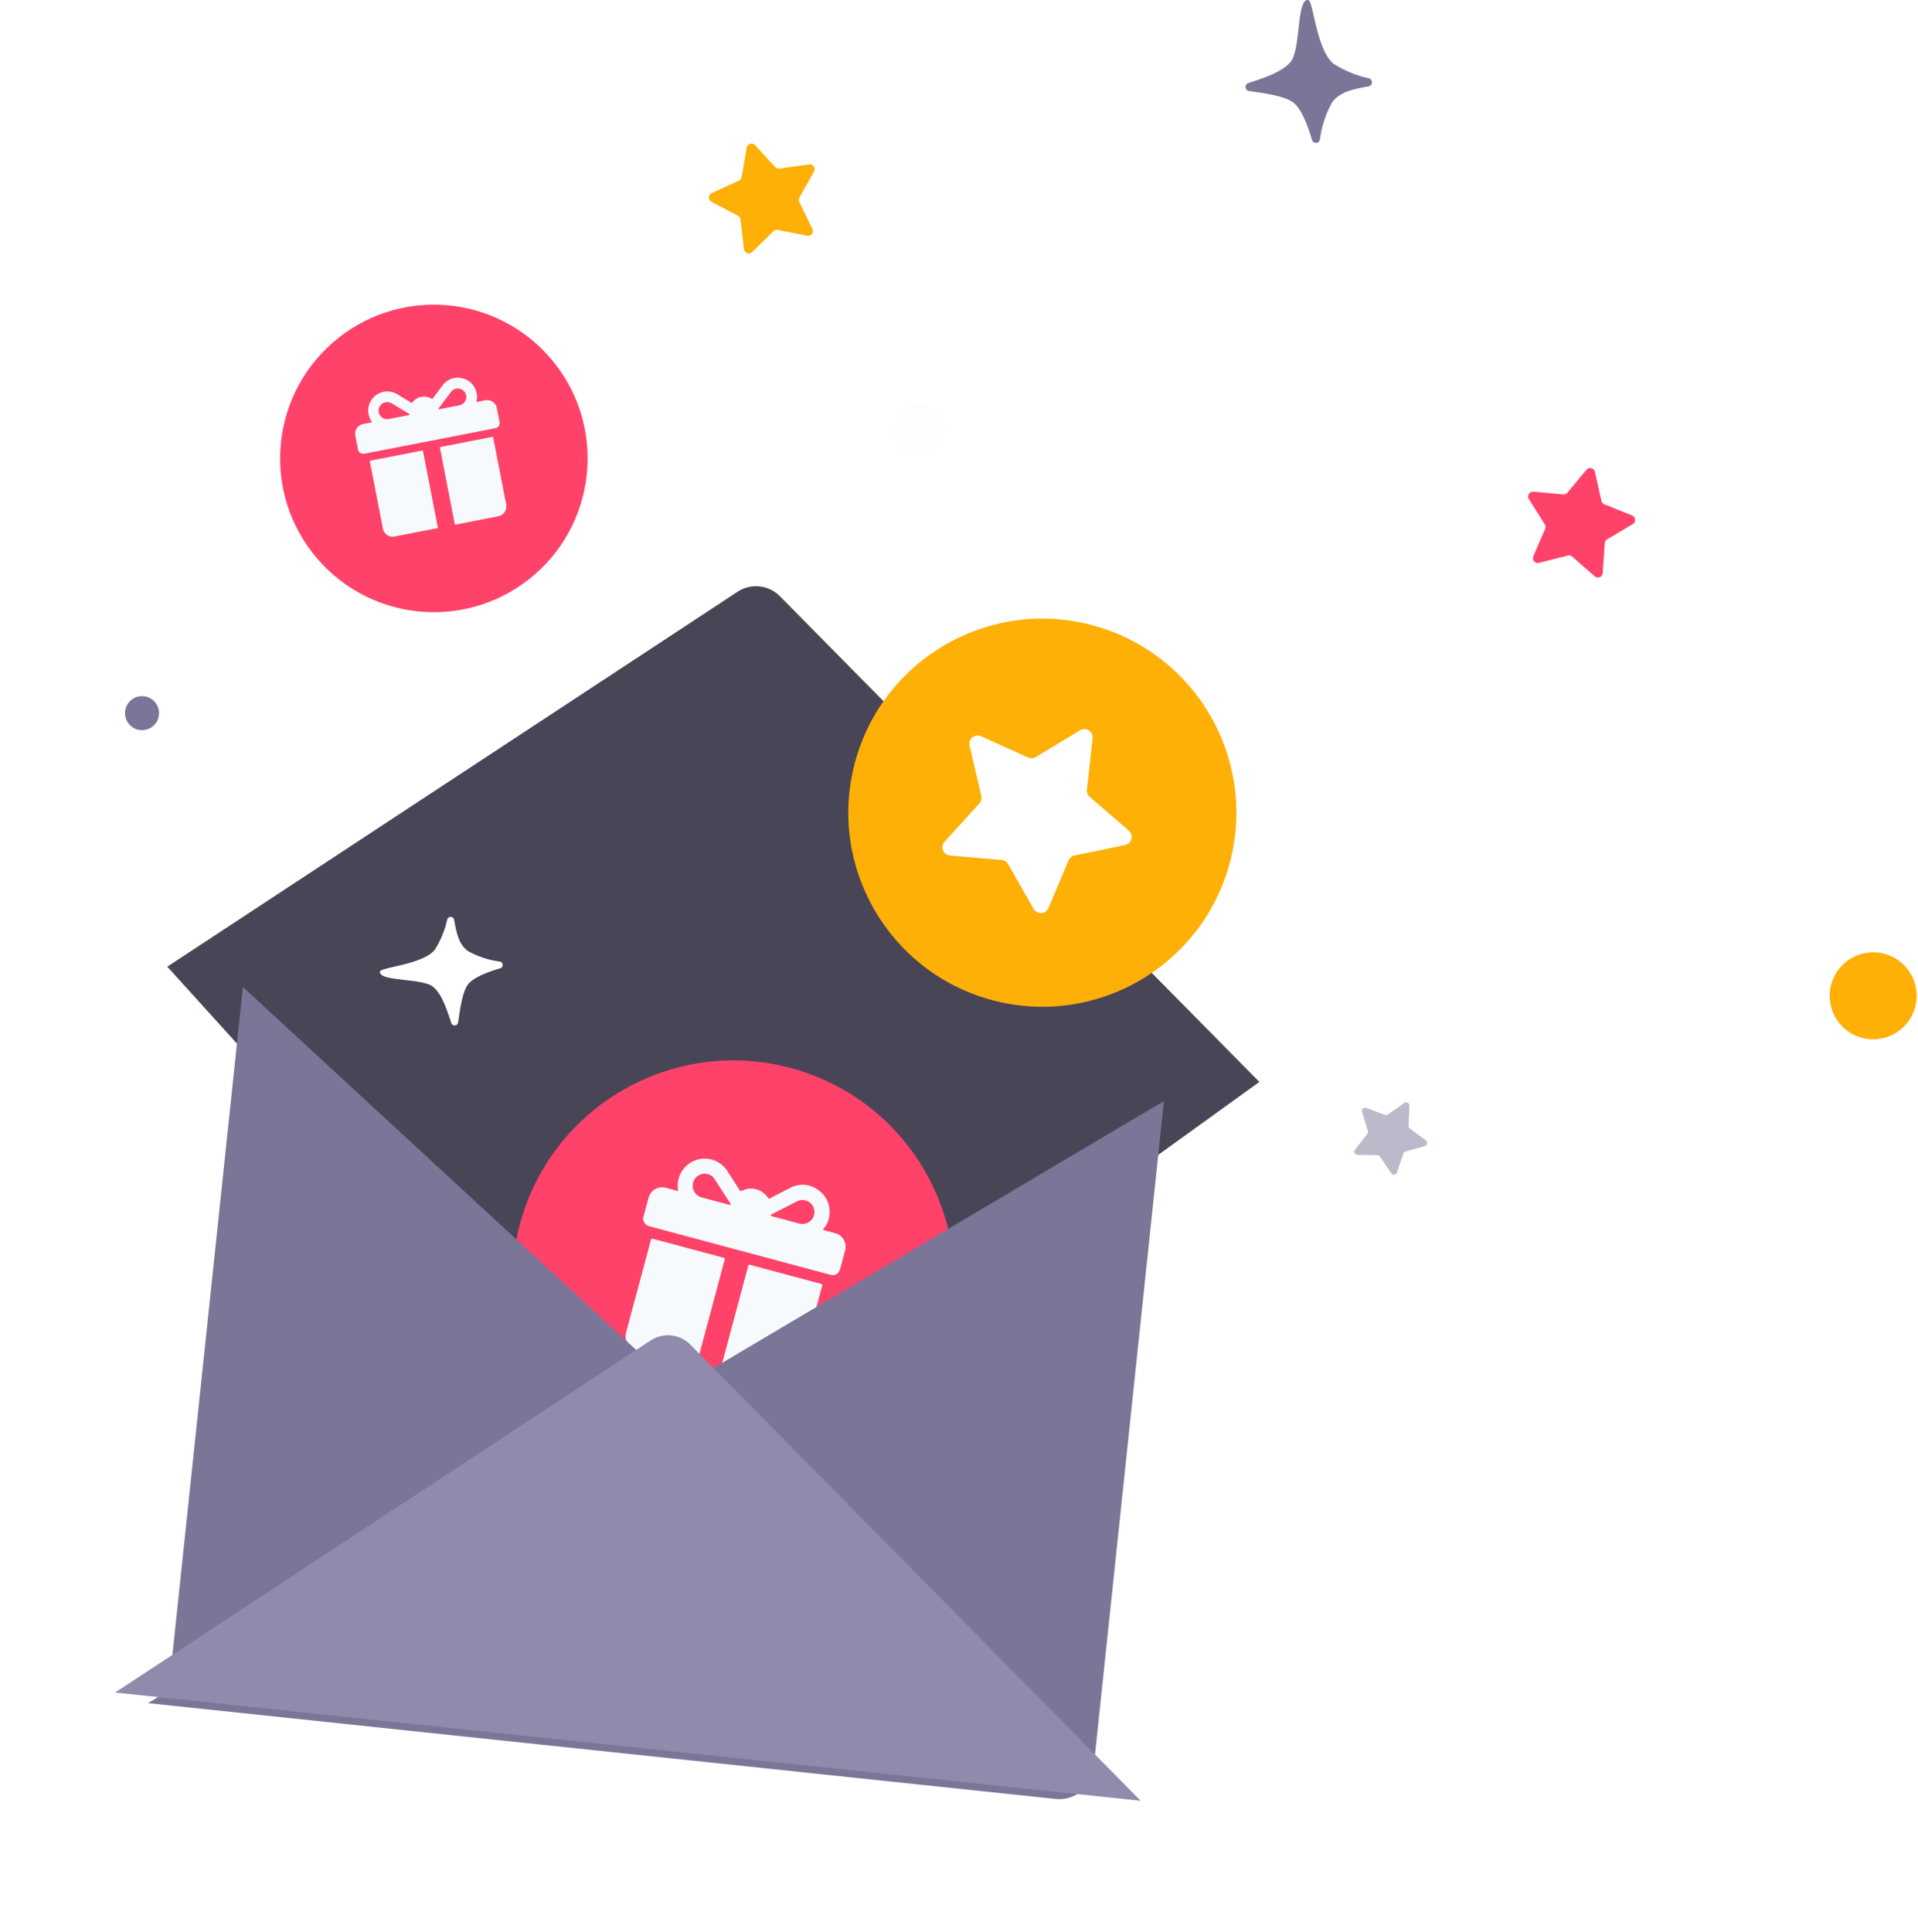 <svg xmlns="http://www.w3.org/2000/svg" xmlns:xlink="http://www.w3.org/1999/xlink" width="237.372" height="239.064" viewBox="0 0 237.372 239.064">
  <defs>
    <filter id="Path_1168" x="11.521" y="113.598" width="145.899" height="118.003" filterUnits="userSpaceOnUse">
      <feOffset dx="10" dy="3" input="SourceAlpha"/>
      <feGaussianBlur stdDeviation="3" result="blur"/>
      <feFlood flood-opacity="0.161"/>
      <feComposite operator="in" in2="blur"/>
      <feComposite in="SourceGraphic"/>
    </filter>
    <filter id="Path_1169" x="9.921" y="115.427" width="145.901" height="118.003" filterUnits="userSpaceOnUse">
      <feOffset dx="-10" dy="3" input="SourceAlpha"/>
      <feGaussianBlur stdDeviation="3" result="blur-2"/>
      <feFlood flood-opacity="0.161"/>
      <feComposite operator="in" in2="blur-2"/>
      <feComposite in="SourceGraphic"/>
    </filter>
    <filter id="Path_1170" x="0" y="144.227" width="163.528" height="94.837" filterUnits="userSpaceOnUse">
      <feOffset dy="3" input="SourceAlpha"/>
      <feGaussianBlur stdDeviation="5" result="blur-3"/>
      <feFlood flood-opacity="0.161"/>
      <feComposite operator="in" in2="blur-3"/>
      <feComposite in="SourceGraphic"/>
    </filter>
  </defs>
  <g id="Group_1695" data-name="Group 1695" transform="translate(-96.002 -732)">
    <path id="Path_1171" data-name="Path 1171" d="M-6223.623-543.645c-54.988,33.69-83.644,70.09-51.5,92.163s70.089,52.664,96.034,30.592,22.459-46.081,45.307-60.022,42.209-67.767-6.583-75.511S-6223.623-543.645-6223.623-543.645Z" transform="translate(6443.376 1355.756)" fill="#fff" opacity="0.1"/>
    <g id="Group_1658" data-name="Group 1658" transform="matrix(0.995, 0.105, -0.105, 0.995, 122.426, 797.436)">
      <path id="Path_1167" data-name="Path 1167" d="M0,54.46,65.286.94a4.151,4.151,0,0,1,5.261,0l65.287,53.52L67.916,115.218Z" transform="translate(0)" fill="#484557"/>
      <g id="Group_1659" data-name="Group 1659" transform="matrix(0.995, -0.105, 0.105, 0.995, 36.912, 56.043)">
        <circle id="Ellipse_85" data-name="Ellipse 85" cx="27.328" cy="27.328" r="27.328" transform="matrix(0.966, 0.259, -0.259, 0.966, 14.146, 0)" fill="#ff4269"/>
        <g id="Group_1659-2" data-name="Group 1659" transform="matrix(0.966, 0.259, -0.259, 0.966, 24.684, 16.757)">
          <path id="Path_1155" data-name="Path 1155" d="M12.571,9.964H1.053a1.034,1.034,0,0,1-.817-.32A.828.828,0,0,1,0,9.082c0-.876-.012-1.753.005-2.629A1.724,1.724,0,0,1,1.671,4.848c.491-.01.983-.005,1.475,0,.139,0,.177-.02.112-.167A3.332,3.332,0,0,1,8.619.942c.675.616,1.356,1.226,2.029,1.843.092.084.146.071.235,0a2.529,2.529,0,0,1,3.371-.011c.107.09.167.087.266,0C15.2,2.14,15.884,1.511,16.579.9A3.177,3.177,0,0,1,19.973.227a3.21,3.21,0,0,1,2.17,2.658,2.988,2.988,0,0,1-.235,1.754c-.093.2-.089.205.127.206.461,0,.92,0,1.381,0a1.725,1.725,0,0,1,1.731,1.712c.008.82.005,1.64,0,2.458a.93.93,0,0,1-.908.947c-.076,0-.151,0-.228,0ZM8.035,4.845H9.849c.058,0,.137.027.163-.055s-.04-.113-.087-.157Q8.6,3.436,7.28,2.237a1.369,1.369,0,0,0-.818-.358,1.486,1.486,0,1,0-.127,2.965C6.9,4.848,7.469,4.845,8.035,4.845Zm9.043,0h.812c.271,0,.542,0,.812,0a1.947,1.947,0,0,0,.375-.033A1.486,1.486,0,0,0,20.3,3.563a1.481,1.481,0,0,0-2.448-1.311c-.878.784-1.749,1.576-2.622,2.366-.05.045-.122.089-.094.169s.118.056.183.056C15.907,4.847,16.493,4.845,17.078,4.845Z" transform="translate(0 0)" fill="#f7fafc"/>
          <path id="Path_1156" data-name="Path 1156" d="M0,6.893V.293C0,0,0,0,.294,0h8.87c.3,0,.3,0,.3.308q0,5.742,0,11.481a1.99,1.99,0,0,1-.367,1.3,1.691,1.691,0,0,1-1.368.693c-2.5.009-5.005,0-7.508.008-.2,0-.22-.1-.22-.258Q.006,10.213,0,6.893Z" transform="translate(14.079 11.35)" fill="#f7fafc"/>
          <path id="Path_1157" data-name="Path 1157" d="M9.441,6.9v6.617c0,.272,0,.274-.274.274q-3.687,0-7.373,0A1.735,1.735,0,0,1,0,12Q0,6.137,0,.276C0,0,0,0,.268,0h8.9c.269,0,.269,0,.269.278Q9.443,3.587,9.441,6.9Z" transform="translate(1.629 11.35)" fill="#f7fafc"/>
        </g>
      </g>
      <g transform="matrix(0.99, -0.1, 0.1, 0.99, -33.12, -62.32)" filter="url(#Path_1168)">
        <path id="Path_1168-2" data-name="Path 1168" d="M118.337,88.117H4.293A4.294,4.294,0,0,1,0,83.822V0Z" transform="matrix(0.99, 0.1, -0.1, 0.99, 20.73, 119.6)" fill="#7b7597"/>
      </g>
      <g transform="matrix(0.99, -0.1, 0.1, 0.99, -33.12, -62.32)" filter="url(#Path_1169)">
        <path id="Path_1169-2" data-name="Path 1169" d="M0,88.117H114.043a4.3,4.3,0,0,0,4.3-4.295V0Z" transform="matrix(0.99, 0.1, -0.1, 0.99, 38.13, 121.43)" fill="#7b7597"/>
      </g>
      <g transform="matrix(0.99, -0.1, 0.1, 0.99, -33.12, -62.32)" filter="url(#Path_1170)">
        <path id="Path_1170-2" data-name="Path 1170" d="M0,51.653,61.922.892a3.936,3.936,0,0,1,4.991,0l61.922,50.761Z" transform="matrix(0.99, 0.1, -0.1, 0.99, 20.4, 156.23)" fill="#908aac"/>
      </g>
    </g>
    <path id="Path_1172" data-name="Path 1172" d="M1463.765,1907.449l.814,3.615a.6.6,0,0,0,.359.422l3.44,1.378a.6.6,0,0,1,.083,1.064l-3.187,1.892a.594.594,0,0,0-.29.471l-.247,3.7a.6.6,0,0,1-.987.407l-2.784-2.446a.594.594,0,0,0-.538-.13l-3.593.907a.6.6,0,0,1-.691-.812l1.465-3.4a.6.6,0,0,0-.042-.552l-1.973-3.137a.6.6,0,0,1,.559-.909l3.689.342a.594.594,0,0,0,.512-.211l2.374-2.846A.6.6,0,0,1,1463.765,1907.449Z" transform="translate(-1170.38 -1117.073)" fill="#ff4269"/>
    <path id="Path_1175" data-name="Path 1175" d="M8.264.464l.814,3.615a.6.6,0,0,0,.359.422l3.44,1.378a.6.6,0,0,1,.083,1.064L9.774,8.835a.594.594,0,0,0-.29.471L9.236,13a.6.6,0,0,1-.987.407L5.466,10.966a.594.594,0,0,0-.538-.13l-3.593.907a.6.6,0,0,1-.691-.812l1.465-3.4a.6.6,0,0,0-.042-.552L.093,3.838a.6.6,0,0,1,.559-.909l3.689.342a.594.594,0,0,0,.512-.211L7.227.214A.6.6,0,0,1,8.264.464Z" transform="translate(182.053 753.689) rotate(-30)" fill="#feb006"/>
    <path id="Path_1176" data-name="Path 1176" d="M5.525.31l.544,2.417a.4.4,0,0,0,.24.282l2.3.921a.4.4,0,0,1,.055.711L6.534,5.906a.4.4,0,0,0-.194.315L6.174,8.693a.4.4,0,0,1-.659.272L3.654,7.33a.4.4,0,0,0-.36-.087l-2.4.606A.4.4,0,0,1,.43,7.307l.979-2.275a.4.4,0,0,0-.028-.369L.062,2.565a.4.4,0,0,1,.374-.607L2.9,2.187a.4.4,0,0,0,.342-.141L4.831.143A.4.4,0,0,1,5.525.31Z" transform="matrix(0.966, 0.259, -0.259, 0.966, 265.169, 867.102)" fill="#7b7597" opacity="0.5"/>
    <circle id="Ellipse_83" data-name="Ellipse 83" cx="5.385" cy="5.385" r="5.385" transform="translate(322.44 849.846)" fill="#feb006"/>
    <circle id="Ellipse_84" data-name="Ellipse 84" cx="3.199" cy="3.199" r="3.199" transform="translate(206.571 782.074)" fill="#f7fafc" opacity="0.4"/>
    <circle id="Ellipse_86" data-name="Ellipse 86" cx="2.106" cy="2.106" r="2.106" transform="translate(111.471 818.146)" fill="#7b7597"/>
    <path id="Path_1173" data-name="Path 1173" d="M1154.925,1954.689c1.1.9,1.71,2.838,2.263,4.492a.435.435,0,0,0,.844-.075c.248-1.683.488-3.609,1.178-4.642.557-.833,2.384-1.588,4.018-2.05a.434.434,0,0,0-.042-.846,10.9,10.9,0,0,1-3.932-1.29c-1.169-.842-1.42-2.294-1.719-3.884a.436.436,0,0,0-.851-.021,11.73,11.73,0,0,1-1.556,3.762c-1.528,1.841-6.711,2.125-6.769,2.688C1148.231,1954.075,1153.578,1953.589,1154.925,1954.689Z" transform="translate(-1005.333 -1100.582)" fill="#fff"/>
    <path id="Path_1174" data-name="Path 1174" d="M7.648,10.07c1.276,1.043,1.991,3.3,2.635,5.23a.507.507,0,0,0,.982-.087c.288-1.96.568-4.2,1.371-5.4.649-.97,2.776-1.848,4.678-2.387a.506.506,0,0,0-.048-.985,12.691,12.691,0,0,1-4.578-1.5c-1.361-.98-1.654-2.671-2-4.522A.507.507,0,0,0,9.695.389a13.661,13.661,0,0,1-1.812,4.38C6.1,6.912.069,7.243,0,7.9-.146,9.356,6.079,8.79,7.648,10.07Z" transform="translate(265.799 732) rotate(90)" fill="#7b7597"/>
    <g id="Group_1660" data-name="Group 1660" transform="translate(195.603 803.162)">
      <ellipse id="Ellipse_85-2" data-name="Ellipse 85" cx="24.008" cy="24.008" rx="24.008" ry="24.008" transform="matrix(0.966, 0.259, -0.259, 0.966, 12.427, 0)" fill="#feb006"/>
    </g>
    <path id="Path_1177" data-name="Path 1177" d="M14.26.8l1.405,6.238a1.028,1.028,0,0,0,.62.728l5.936,2.378a1.027,1.027,0,0,1,.143,1.835l-5.5,3.265a1.025,1.025,0,0,0-.5.813l-.427,6.381a1.027,1.027,0,0,1-1.7.7l-4.8-4.219A1.024,1.024,0,0,0,8.5,18.7L2.3,20.263a1.026,1.026,0,0,1-1.193-1.4l2.528-5.873a1.028,1.028,0,0,0-.073-.953L.16,6.622a1.027,1.027,0,0,1,.965-1.569l6.366.591a1.025,1.025,0,0,0,.883-.364L12.47.37A1.027,1.027,0,0,1,14.26.8Z" transform="translate(217.999 817.965) rotate(19)" fill="#fff"/>
    <g id="Group_1663" data-name="Group 1663" transform="translate(111.062 762.668) rotate(-11)">
      <g id="Group_1661" data-name="Group 1661" transform="translate(0 32.952) rotate(-45)">
        <ellipse id="Ellipse_85-3" data-name="Ellipse 85" cx="19.025" cy="19.025" rx="19.025" ry="19.025" transform="matrix(0.966, 0.259, -0.259, 0.966, 9.848, 0)" fill="#ff4269"/>
      </g>
      <g id="Group_1662" data-name="Group 1662" transform="translate(23.949 23.666)">
        <path id="Path_1155-2" data-name="Path 1155" d="M8.922,7.072H.747a.734.734,0,0,1-.58-.227A.588.588,0,0,1,0,6.446C0,5.824-.005,5.2.006,4.58a1.224,1.224,0,0,1,1.18-1.139c.349-.007.7,0,1.047,0,.1,0,.126-.014.08-.118A2.365,2.365,0,0,1,6.117.669c.479.437.962.87,1.44,1.308.065.06.1.051.167,0a1.8,1.8,0,0,1,2.392-.008c.076.064.118.061.189,0,.485-.445.968-.891,1.461-1.326A2.255,2.255,0,0,1,14.176.161a2.278,2.278,0,0,1,1.54,1.886,2.121,2.121,0,0,1-.167,1.245c-.066.144-.063.145.09.146.327,0,.653,0,.98,0a1.224,1.224,0,0,1,1.229,1.215c.005.582,0,1.164,0,1.745a.66.66,0,0,1-.644.672c-.054,0-.108,0-.162,0ZM5.7,3.439H6.99c.042,0,.1.019.116-.039s-.028-.08-.061-.111q-.938-.85-1.877-1.7a.971.971,0,0,0-.58-.254,1.055,1.055,0,1,0-.09,2.1C4.9,3.441,5.3,3.439,5.7,3.439Zm6.418,0h1.153a1.389,1.389,0,0,0,.267-.024,1.055,1.055,0,0,0,.869-.886A1.051,1.051,0,0,0,12.672,1.6c-.623.557-1.241,1.119-1.861,1.68-.035.032-.087.063-.067.12s.084.04.13.04C11.29,3.44,11.705,3.439,12.121,3.439Z" transform="translate(0 0)" fill="#f7fafc"/>
        <path id="Path_1156-2" data-name="Path 1156" d="M0,4.892V.208C0,0,0,0,.209,0H6.5c.212,0,.212,0,.212.219q0,4.075,0,8.149a1.413,1.413,0,0,1-.26.923,1.2,1.2,0,0,1-.971.491c-1.776.006-3.552,0-5.329.005C.012,9.788,0,9.718,0,9.6Q0,7.249,0,4.892Z" transform="translate(9.993 8.056)" fill="#f7fafc"/>
        <path id="Path_1157-2" data-name="Path 1157" d="M6.7,4.894v4.7c0,.193,0,.194-.194.194H1.274A1.232,1.232,0,0,1,0,8.516Q0,4.356,0,.2C0,0,0,0,.19,0H6.51C6.7,0,6.7,0,6.7.2Q6.7,2.546,6.7,4.894Z" transform="translate(1.156 8.056)" fill="#f7fafc"/>
      </g>
    </g>
  </g>
</svg>
